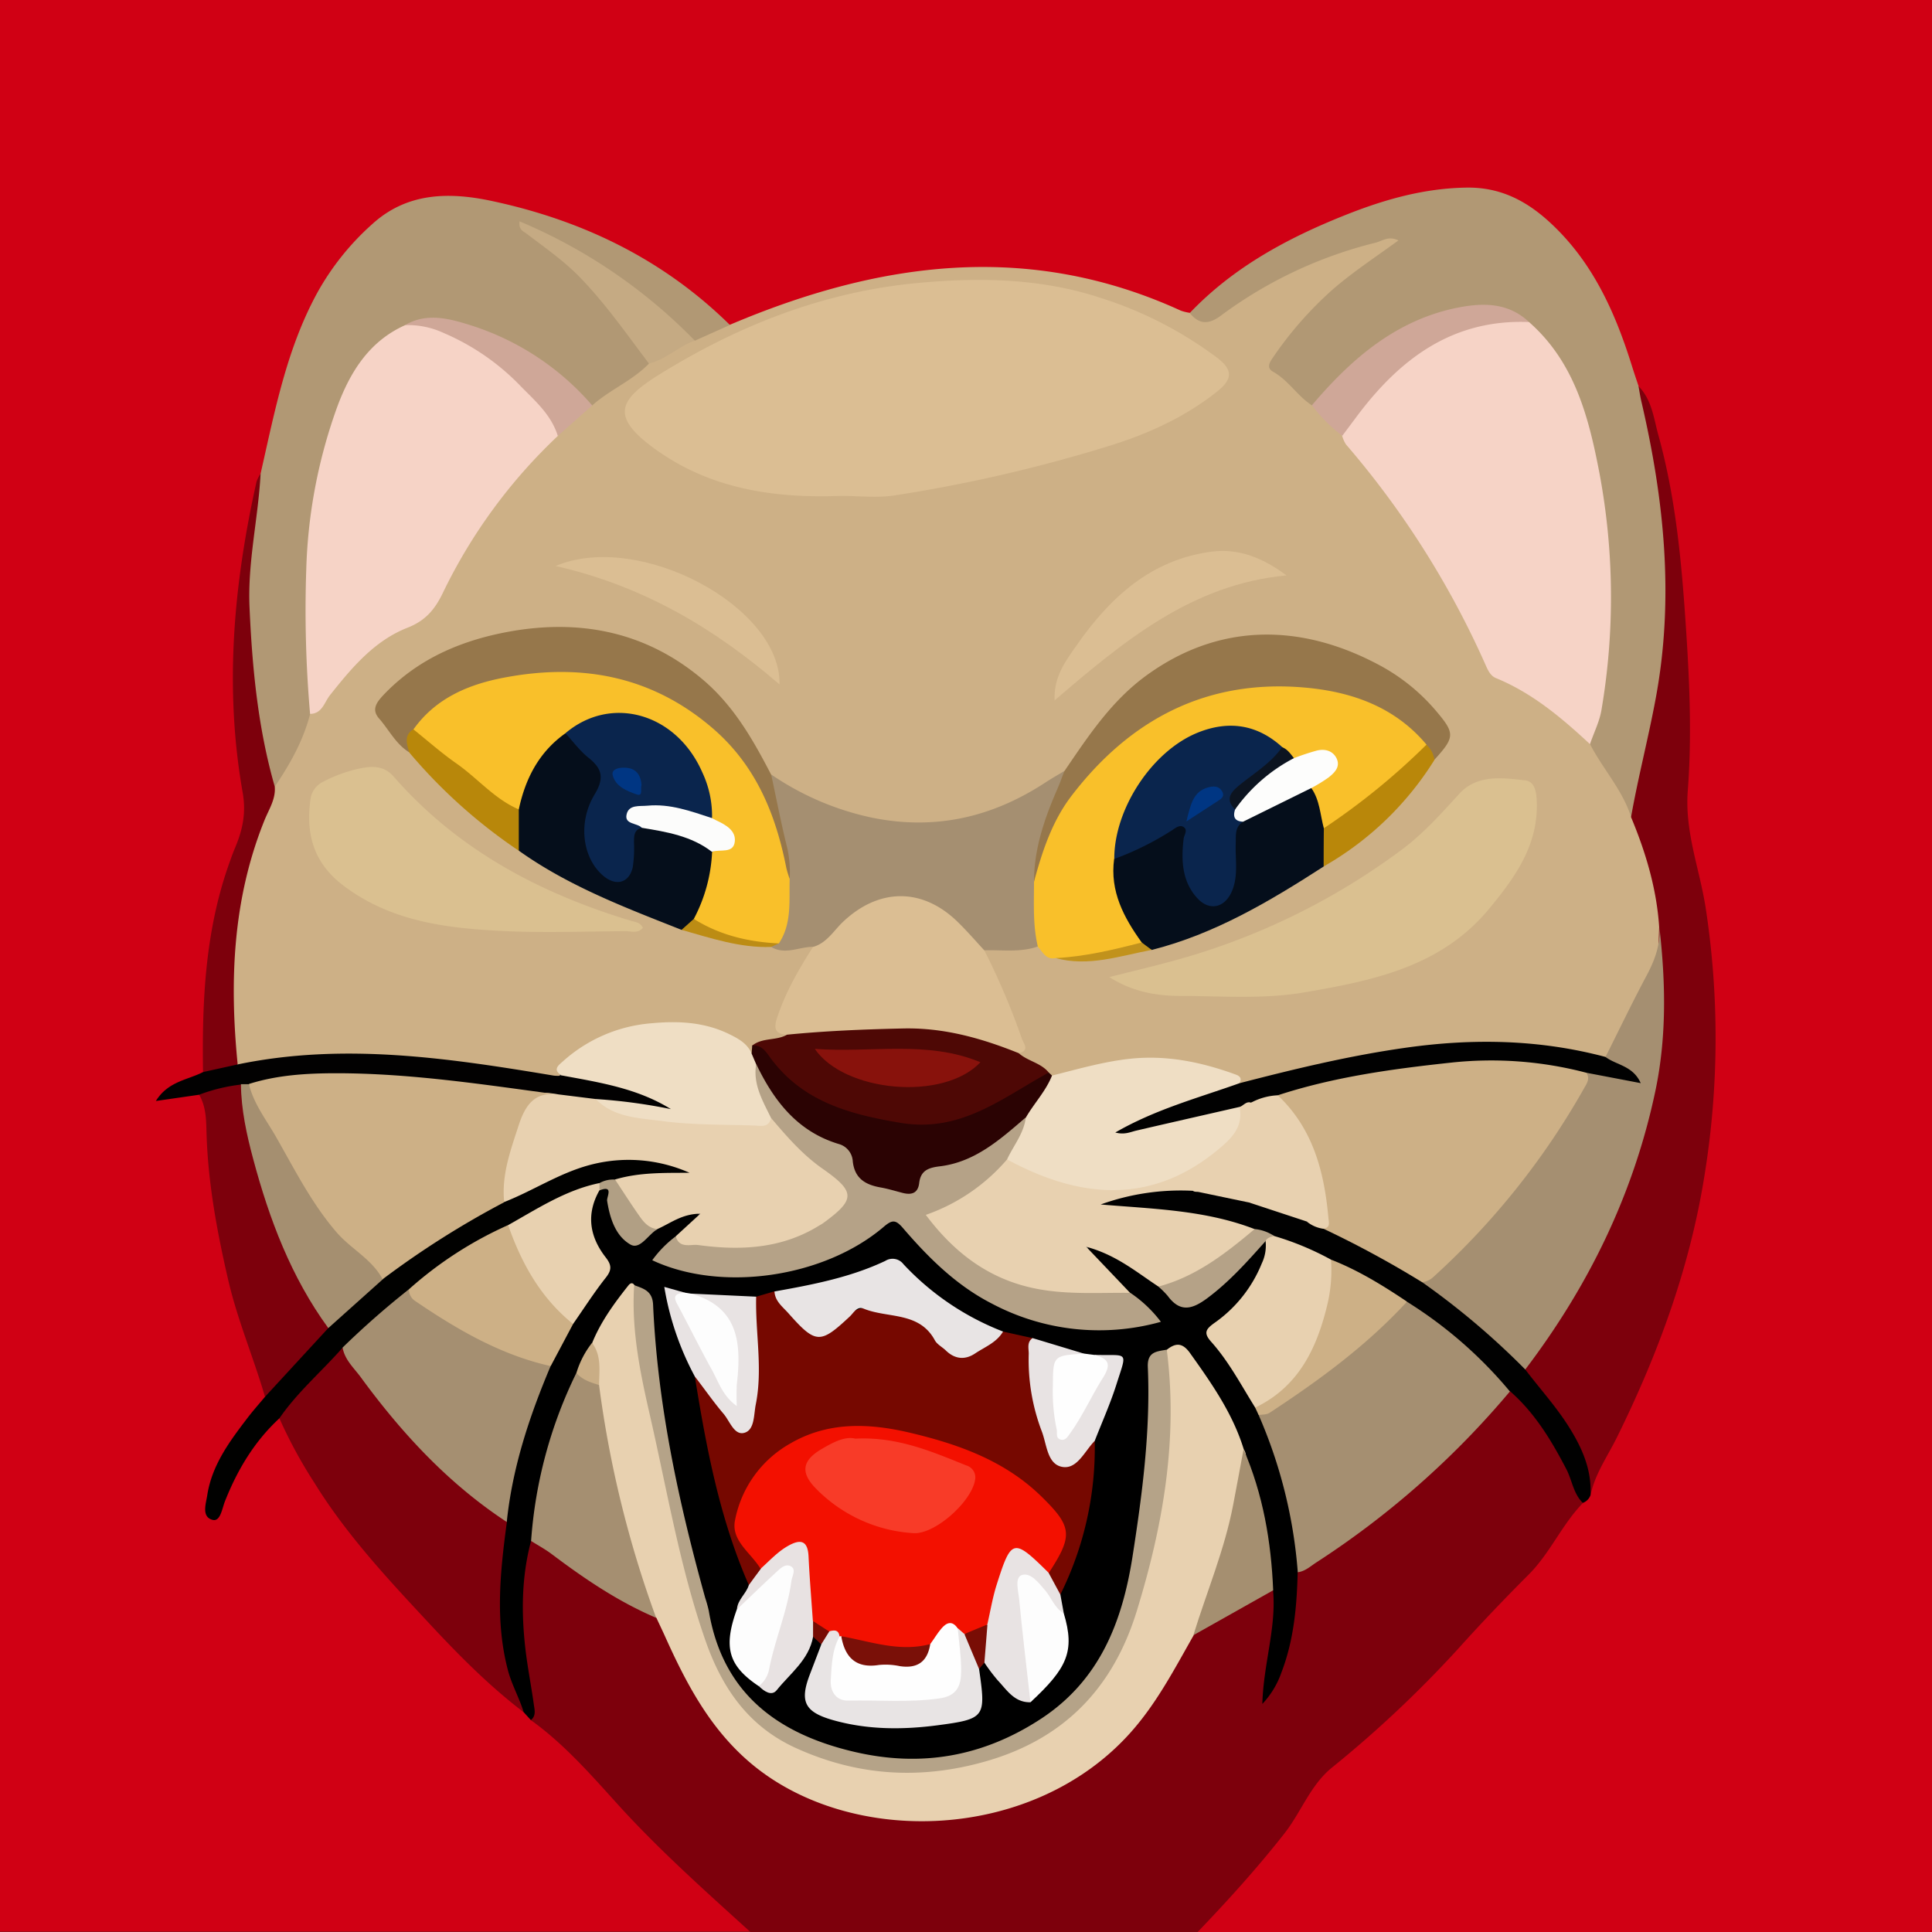 <svg xmlns="http://www.w3.org/2000/svg" viewBox="0 0 505.68 505.68" width="100" height="100"><rect x="0" y="0" width="505.68" height="505.68" fill="#333333" stroke="none"/><defs><style>.cls-1{fill:#d00014;}.cls-2{fill:#cdb086;}.cls-3{fill:#7d000c;}.cls-4{fill:#b19874;}.cls-5{fill:#010101;}.cls-6{fill:#010100;}.cls-7{fill:#020101;}.cls-8{fill:#dbbe93;}.cls-9{fill:#f6d3c6;}.cls-10{fill:#dac090;}.cls-11{fill:#a58f71;}.cls-12{fill:#f9c02a;}.cls-13{fill:#efdec4;}.cls-14{fill:#96774b;}.cls-15{fill:#050e1b;}.cls-16{fill:#4e0805;}.cls-17{fill:#2b0303;}.cls-18{fill:#cfa798;}.cls-19{fill:#c5aa83;}.cls-20{fill:#b8870a;}.cls-21{fill:#b9870a;}.cls-22{fill:#bc8c14;}.cls-23{fill:#c1921c;}.cls-24{fill:#e8d1b0;}.cls-25{fill:#a58f70;}.cls-26{fill:#760800;}.cls-27{fill:#b5a287;}.cls-28{fill:#b5a388;}.cls-29{fill:#e8e4e4;}.cls-30{fill:#e8e3e3;}.cls-31{fill:#e8e2e2;}.cls-32{fill:#fdfdfd;}.cls-33{fill:#fefefe;}.cls-34{fill:#b19f84;}.cls-35{fill:#c9ad85;}.cls-36{fill:#790d05;}.cls-37{fill:#770b04;}.cls-38{fill:#0a254d;}.cls-39{fill:#fdfdfc;}.cls-40{fill:#0c1420;}.cls-41{fill:#fcfcfb;}.cls-42{fill:#88120c;}.cls-43{fill:#f31000;}.cls-44{fill:#003683;}.cls-45{fill:#f83b28;}.cls-46{fill:#7a1008;}</style></defs><g id="Calque_2" data-name="Calque 2"><g id="Calque_8" data-name="Calque 8"><path class="cls-1" d="M505.68,0V505.68H311.78a11.2,11.2,0,0,1,.86-1.05c3.75-4.2,7.6-8.3,11.37-12.5A158.84,158.84,0,0,0,342.31,468a27.56,27.56,0,0,1,6.5-7.44c14.16-11.3,26.29-24.64,38.84-37.63,9.25-9.58,17.44-19.88,25.63-30.26l.17-.18a4,4,0,0,0,.48-.54,10.59,10.59,0,0,0,1.22-2.08h0c.06-.1.1-.21.15-.31.24-.89.51-1.75.81-2.61h0c2.73-8.14,7.6-15.29,11.14-23.06a224.14,224.14,0,0,0,20-103.14c-.49-12.27-2-24.49-5.64-36.32a43,43,0,0,1-1.48-13.72c.27-14.25.55-28.51-.4-42.79-.89-13.63-1.87-27.23-4.27-40.67a.09.09,0,0,0,0,0c-.25-1.41-.51-2.82-.8-4.23-1.2-6-2.42-12-5-17.57-.41-.9-.86-1.8-1.36-2.68-1.67-2.36-2.29-5.13-3.11-7.83C421.46,82.5,415.84,71.22,407,61.55c-9-9.84-20.06-12.57-32.61-10.12-22.29,4.34-42.22,13.72-59.29,28.87a19.4,19.4,0,0,1-2.33,1.93,4.68,4.68,0,0,1-.73.4A4.57,4.57,0,0,1,311,83c-2.1.24-3.87-.74-5.68-1.55-18.13-8.08-37.19-11-56.85-9.63A163.2,163.2,0,0,0,195.67,84.5a9.92,9.92,0,0,1-4.25,1.28,10.93,10.93,0,0,1-1.14-.39h0a10,10,0,0,1-1.46-.74h0c-2.32-1.39-4.13-3.46-6.21-5.15a120.62,120.62,0,0,0-62-26.43c-9.08-1.16-17,1.77-23.72,8.09-9,8.55-14.78,19.06-18.9,30.67-3.85,10.84-5.47,22.25-8.84,33.21q-.86,2.92-1.54,5.86v0A162,162,0,0,0,64,154.07h0c-.48,5.19-.78,10.4-1,15.62-.53,13.46-.09,26.91,2.67,40.17a13.59,13.59,0,0,1-.8,8.31c-7.75,17.87-10.2,36.68-9.93,56a17.75,17.75,0,0,1-.52,5.43,7.62,7.62,0,0,1-.39.81,4.13,4.13,0,0,1-.32.49c-2.09,2.94-6.17,2.95-8.85,5.19,2.58-.36,5.13-1.36,7.62-.19a2.39,2.39,0,0,1,.44.24h0a1.74,1.74,0,0,1,.26.15c2.4,3.09,2.46,6.83,2.6,10.42.82,21.42,5.7,42,13.21,61.94a14.7,14.7,0,0,1,1.37,5.75.58.58,0,0,1,0,.14h0a4,4,0,0,1-.15.69h0c-.84,3.36-3.49,5.63-5.46,8.31-4.51,6.15-9,12.31-8.48,20.66,2.54-6.59,6.32-12.43,10.39-18.08,1.61-2.25,3.06-4.83,6.31-5.12l0,0h0l.18.08c2.13.85,2.8,2.94,3.74,4.75,7.64,14.89,18,27.77,29.19,40.09a350.87,350.87,0,0,0,27.44,27.51h0c.87.77,1.74,1.53,2.63,2.27h0l1.42,1.21c.26.19.52.39.76.59a13.05,13.05,0,0,1,1.44,1.44c.14.14.26.3.39.45,12.67,8.59,21.22,21.37,32.13,31.76,7.82,7.44,15.66,14.83,23.71,22a11.45,11.45,0,0,1,2.36,2.46H0V0Z"/><path class="cls-2" d="M191.05,85c38.85-16.48,78-22,118-3.7a12.05,12.05,0,0,0,2.35.58c3.64,1.1,6.65,0,9.7-2.14A113.85,113.85,0,0,1,359.76,62c.48-.12.95-.3,1.43-.41,1.79-.41,4.06-1.17,5,.74s-1.24,3.21-2.71,4.16a105.14,105.14,0,0,0-25.78,23.14c-4.17,5.31-4.23,5.28.69,9.89,1.94,1.81,3.78,3.73,5.67,5.59,2.71,2.95,5.73,5.6,8.3,8.68,13.29,15.76,25,32.64,33.87,51.23,3.46,7.24,7.54,12.64,15,16,6.33,2.88,11.34,8,15.86,13.34a91,91,0,0,1,18.72,48.08c-1.25,13.52-8.41,24.32-16,34.92-4.75.84-9.09-1.34-13.64-2-17.16-2.48-34-.26-50.87,2.58-8.17,1.37-16.18,3.51-24.21,5.54-1.91.49-3.8,1.21-5.84.8-9-5.09-18.69-6.35-28.79-5.67-6.82.47-13.29,2.81-20,3.84a5.8,5.8,0,0,1-2.19-.74c-2.6-2.14-6.71-2.27-8.07-6.06-.32-8.14-5-14.76-7.78-22-.72-1.88-2.52-3.71-.27-5.74,4.16-1.53,8.54-.83,12.81-1.28,2.38.38,4,2.37,6.37,2.88,8,1.81,15.56-1,23.27-2.21,16.5-4,30.62-12.93,44.95-21.44a92,92,0,0,0,29.13-28c3.91-5.36,3.95-6.89-.91-11.94-22.81-23.7-61.87-26.77-85.49,4.61-3.09,4.1-5.63,8.62-9.25,12.34-8.77,6.53-18.23,11.79-29.17,13.19-17.6,2.25-34-1.06-48.22-12.33-2.1-1.76-3-4.28-4.31-6.6-8.19-14.93-20-25.83-36.76-29.64-18.92-4.3-37.13-1.38-52.95,10.22-10.33,7.58-8.86,7.53,0,18,9.08,9.53,18.5,18.68,29.42,26.15,12.93,8.61,27.19,14.43,41.67,19.77,7.48,2.6,15.07,4.58,23,4.84,3.47,1.75,7.18-.76,10.67.57,2.16,1.92.62,3.67-.48,5.17-2.67,3.65-4.17,7.84-6,11.87a6.49,6.49,0,0,0,.22,6.57c-1.26,3.79-5.62,2-7.72,4.31a3.66,3.66,0,0,1-2,.93c-13.74-9.68-27.79-8.49-42.05-1.27a20.16,20.16,0,0,0-8.46,7.82c-9.74.47-19.09-2.32-28.64-3.37-16.07-1.77-32.11-2.64-48.15.18-2.27.4-4.59,1-6.84-.18-2.9-4-2.49-8.83-2.77-13.4-1.23-20.66,2.89-40.33,11.14-59.21,3.36-6.51,6.57-13.11,9.81-19.7,4.72-4.87,8.36-10.67,13.39-15.32,4-3.65,8-7,13-8.93a13,13,0,0,0,7.5-7.43c6.64-14.69,16.44-27.21,27.17-39.07a19.67,19.67,0,0,1,3.34-3c3.51-2.28,5.88-5.87,9.34-8.21,4.94-3.83,10.27-7.09,15.4-10.65,3.93-2.19,7.73-4.6,11.82-6.5C184.55,86.58,187.17,83.56,191.05,85Z"/><path class="cls-3" d="M414.27,393.44c-5.46,5.62-8.51,13-14.07,18.6-6.31,6.32-12.49,12.77-18.45,19.41a301.64,301.64,0,0,1-33.24,31.29c-5.59,4.59-8,11.69-12.43,17.28-7.08,9-14.71,17.43-22.61,25.66H196.41c-11.94-10.84-24-21.56-34.84-33.54-7.07-7.82-14-15.72-22.61-21.91l-.57-2.68c-2-9.58-3.75-19.19-3.17-29.05.3-5.06.14-10.22,2.34-15a4.83,4.83,0,0,1,1.5-.71,3,3,0,0,1,.58-.09c2-.19,3.56,1.28,5,2.43a192.54,192.54,0,0,0,24.95,16h0l1.57.86,1.21.67c1.7,1.48,2.38,3.55,3.27,5.52,3.78,8.34,7.8,16.55,13.65,23.69,11.12,13.56,25.7,20.49,42.86,22.82,10.61,1.44,20.84-.43,31-2.82,15.51-3.64,26.77-13.49,36.34-25.59,4.65-5.86,7.5-12.91,12-18.93.43-.31.86-.62,1.3-.91.2-.15.41-.29.62-.42,5.18-3.41,10.93-5.84,16.15-9.18,1-.64,2.18-1.35,3.37-.92h0a1.09,1.09,0,0,1,.23.09,3,3,0,0,1,.9.68c2.09,8-.79,15.71-1.78,23.52a5.82,5.82,0,0,1-.27,1.08c4.56-8.65,5.29-19,6.35-29.31a5.43,5.43,0,0,1,1.16-1.57,7.17,7.17,0,0,1,1-.81c.88-.61,1.85-1.1,2.75-1.67a221.68,221.68,0,0,0,47.22-41c1.07-1.23,2.09-2.51,3.64-3a4.54,4.54,0,0,1,.66-.16,4,4,0,0,1,.5-.06,3.9,3.9,0,0,1,2.68,1.16c7.26,7.89,13.31,16.48,15.88,27C414.05,392.45,414.17,392.94,414.27,393.44Z"/><path d="M139,403.33c-2.47,9.23-2.57,18.61-1.51,28,.56,4.93,1.54,9.81,2.22,14.72.19,1.41.69,3-.76,4.17l-1.89-2.08c-5.22-5.27-6.6-12.09-7.35-19a94.06,94.06,0,0,1,1.52-30.53c1.09-14.37,5.36-27.86,11.38-40.86,2-4,4-8,6.34-11.8,1.85-2.93,3.33-6.14,5.63-8.73,2.93-3.28,3.23-6.29,1-10.24-2.9-5.14-3.57-10.64.53-15.76,2.52-1.8,3.57-.37,4.1,1.95a30.23,30.23,0,0,0,2,6.64c2.18,4.51,3.4,4.86,7.49,2.17.69-.45,1.29-1,2-1.49,2.48-1.6,5-3.18,7.94-3.69,1.16-.2,2.43-.24,3.12.83s0,2.19-.72,3.11a20.2,20.2,0,0,1-4.36,3.89,14.53,14.53,0,0,0-1.84,1.67c-2.31,2.22-1.83,3.69,1.19,4.4,7.8,1.81,15.65,3.17,23.67,1.76,10.75-1.89,21-5.22,29.56-12.27,3-2.42,5.06-1.94,7.61.72,7,7.32,13.78,14.91,23.17,19.36,10.88,5.17,22.24,7.64,34.29,6.15,1.57-.19,3.86.05,4.39-1.67.58-1.88-1.77-2.5-2.89-3.6-.59-.58-1.3-1-1.9-1.62-2.9-3.17-6.19-6-9-9.2-.85-1-2-2.18-1.28-3.49.92-1.64,2.65-1,4-.52,5.74,1.95,10.31,5.85,15.17,9.25,7.19,6.53,7.78,6.56,15.23-.2,3.05-2.77,5.92-5.72,8.68-8.78,1.05-1.16,1.93-2.84,4-2.05,1.7,2.45.47,4.78-.39,7.07-2.22,5.9-6.45,10.34-11,14.51-2,1.82-2.84,3.54-.8,5.92,4.12,4.8,6.94,10.46,10.14,15.87a14.31,14.31,0,0,1,1.22,2.81c5.59,11.06,8.05,23,9.88,35.11a7.7,7.7,0,0,1-1.13,5.68c-.21,8.94-1,17.79-4.25,26.24a22.93,22.93,0,0,1-5,8.24c.3-10.58,3.7-20,2.81-29.69-2.18-2.79-1.8-6.24-2.31-9.42-1.43-8.94-3.13-17.8-6.31-26.31-2.85-8.91-8-16.54-13.38-24.05-1.73-2.39-3.65-3.17-6.3-1.65-3.45,1.77-2.67,5.07-2.71,7.93a288.72,288.72,0,0,1-5.22,50c-2.07,10.88-5.73,21.19-13.57,29.45-18.24,19.23-43.89,24.71-69,15.32-15.66-5.85-25.62-16.29-29.85-32.63-6.43-24.88-12.54-49.79-15.1-75.44-.37-3.77,1.12-8.17-2.74-11.12-2.23-.79-2.9,1.1-3.81,2.34A107.28,107.28,0,0,0,155.83,352a82.25,82.25,0,0,0-4.05,8.41,139.26,139.26,0,0,0-10.74,38C140.82,400.19,140.58,402.07,139,403.33Z"/><path class="cls-4" d="M343.39,106.1c-3.78-2.42-6.12-6.51-10.09-8.75-1.84-1-1.12-2.33-.17-3.7a95.78,95.78,0,0,1,15.61-17.81c5.34-4.65,11.24-8.5,17.28-12.91-2.55-1.28-4.26.16-6,.6a113.34,113.34,0,0,0-40.56,19.15c-3.09,2.28-5.63,2.28-8.05-.76,11.43-12,25.67-19.66,40.86-25.69,10.21-4.06,20.62-7,31.79-7.13,8.57-.07,15.29,3.36,21.4,8.92,11.32,10.32,17.29,23.65,21.72,37.89.54,1.73,1.13,3.45,1.7,5.17,4.3,10.8,6.13,22.18,7.74,33.57,3.58,25.42-.94,50.11-7.12,74.62-.43,1.72-.71,3.63-2.57,4.6-2.25-7.12-7.41-12.6-10.76-19.1-.6-1.65-.19-3.24.15-4.89,5.87-28.51,5-56.69-4.26-84.45A49.2,49.2,0,0,0,399.45,86c-6.39-6.39-14.11-4.9-21.43-2.93-9.76,2.63-17.91,8.33-25.23,15.29C349.86,101.12,347.74,105,343.39,106.1Z"/><path class="cls-4" d="M169.86,95.16c-4.34,4.51-10.28,6.84-14.91,11-2.23-.47-3.67-2.1-5.29-3.51-9.45-8.24-19.72-14.89-32.34-17.36a16.09,16.09,0,0,0-11.43,1.61c-7.84,4.56-12.8,11.53-15.87,19.8a131.76,131.76,0,0,0-8.11,42.83c-.25,10.42-.75,20.9.73,31.3.31,2.15.17,4.34-1.48,6.08-1.8,7-5.27,13.12-9.25,19-2.84-.8-2.87-3.4-3.34-5.55-5.1-23.28-6.76-46.65-1.48-70.16.47-2.07.16-4.27,1.12-6.24,3.67-16.1,6.71-32.36,14.73-47.14A68.5,68.5,0,0,1,97.45,58.64c9.19-8.36,20.27-8.41,31.44-6,23.66,5.07,44.75,15.26,62.16,32.42l-9.19,4.12c-3.7-1.33-6.31-4.2-9.17-6.67a153.24,153.24,0,0,0-33.14-21.62c12.47,7.82,21.2,19.19,29.45,31A4.21,4.21,0,0,1,169.86,95.16Z"/><path class="cls-3" d="M426.91,213.87c1.84-10.42,4.53-20.67,6.46-31.09,4.89-26.29,2.21-52.09-3.78-77.79-.3-1.29-.49-2.6-.73-3.91,3.58,3.64,4,8.58,5.28,13.11,4.63,16.84,6.1,34.1,7.23,51.48.9,13.78,1.43,27.6.39,41.25-.83,10.87,3.09,20.47,4.67,30.64a224.4,224.4,0,0,1-.15,69.17c-3.79,24.57-12.16,47.39-23.06,69.47-2.47,5-5.78,9.61-6.93,15.21a2.27,2.27,0,0,1-1.14-1.54c-1.17-10.35-7.26-18.14-13.41-25.91-1.4-1.77-3.23-3.38-3.16-6,.45-2.39,2.07-4.13,3.39-6,15.6-22.36,26.62-46.63,30.93-73.73a17.19,17.19,0,0,0,.37-2.46c.08-11.06.67-22.11,1-33.16C433.6,232.59,430.76,223.1,426.91,213.87Z"/><path class="cls-3" d="M132.67,398.34c-1.74,12.92-3.12,25.82.25,38.74,1,3.86,3,7.3,4.15,11.07-9-6.85-16.92-14.86-24.59-23.09-10.82-11.62-21.7-23.23-30.12-36.84a124.41,124.41,0,0,1-9.24-17c-1.17-1.6-.15-2.88.82-3.92,4.24-4.55,8.69-8.91,12.7-13.69a3.48,3.48,0,0,1,3.49-1.38c8.14,11.5,16.93,22.43,27.25,32.1a112.81,112.81,0,0,0,11,9.29A14,14,0,0,1,132.67,398.34Z"/><path class="cls-3" d="M69.36,365.6c-3-10.28-7.22-20.15-9.64-30.63-2.94-12.72-5.3-25.47-5.67-38.56-.09-3.37-.12-6.89-2-10,2.84-3.93,6.81-4.06,11.05-3.28a3.68,3.68,0,0,1,1.37,2.54c2.86,22,10.78,42.12,22,61.09a1.4,1.4,0,0,1,.09.48C85.58,351.23,73.24,364.38,69.36,365.6Z"/><path class="cls-5" d="M399.22,358.45c3.8,5,8,9.61,11.36,14.92,3.49,5.54,6.08,11.31,5.71,18a3.38,3.38,0,0,1-2,2c-2.49-2.43-2.8-5.93-4.32-8.84-3.91-7.52-8.26-14.74-14.75-20.4-2.52-.34-4-2.25-5.52-3.9a124,124,0,0,0-22.27-18.61,155.06,155.06,0,0,0-19.77-10.89c-4.69-2.52-9.76-4.15-14.62-6.28-1.72-1.41-4-.88-5.9-1.67-11-3.78-22.45-4.31-33.83-5.5-2.06-.22-5.24.19-5.45-2.23s2.92-2.67,5-3.07c6.33-1.23,12.66-2.65,19.19-1.81,5,1.09,10.12,1.69,15.08,3.08s10.12,3.19,15.09,5.07q2.29,1.11,4.65,2.12c9.16,3.68,17.62,8.68,26,13.88,8.2,5.83,16.27,11.82,23.17,19.22C397.31,355.06,398.78,356.4,399.22,358.45Z"/><path class="cls-6" d="M69.36,365.6l16.57-18c1.77-4.57,5.8-7.11,9.25-10.16,1.48-1.32,3-2.62,4.57-3.86a170.33,170.33,0,0,1,32.73-20.48c7.2-3.78,14.28-7.8,22.22-9.95s15.8-1.38,23.56.92c1.57.46,3.66,1.11,3.5,3s-2.41,2-4,2.11c-5.3.38-10.64-.22-15.89.79-1.5.38-3.13-.39-4.58.47a150.94,150.94,0,0,0-23.46,11.35,120.79,120.79,0,0,0-25.95,16.63c-4.73,3.9-9.14,8.17-13.94,12-1.28,1-2.4,2.35-4.26,2.32-5.46,6.21-11.83,11.62-16.55,18.49-6.56,6.06-11,13.5-14.25,21.72-.75,1.86-1.18,5.37-3.2,4.87-3-.75-1.79-4.17-1.43-6.48,1.21-7.79,5.74-13.94,10.37-20C66.12,369.35,67.77,367.51,69.36,365.6Z"/><path class="cls-3" d="M68.21,123.94c-.61,11.71-3.43,23.24-2.9,35,.7,15.85,2.2,31.6,6.6,46.93.3,3.32-1.56,6-2.71,8.88-8.3,20.62-9.16,42-7,63.79-2.5,3-5.44,4.06-9.06,2-.28-18.44.55-36.74,6.78-54.36.5-1.41,1-2.83,1.57-4.19,2-4.73,3-9.17,2-14.72-4.79-27.27-2.35-54.36,3.66-81.21A10.56,10.56,0,0,1,68.21,123.94Z"/><path class="cls-7" d="M53.15,280.6l9.06-2c27.84-5.78,55.32-1.64,82.79,2.94a10.72,10.72,0,0,0,2,0c1.73-1.55,3.72-1,5.65-.68a93.57,93.57,0,0,1,18.59,5.09,11.29,11.29,0,0,1,2.67,1.27c1.07.76,2.41,1.6,1.91,3.12s-2.12,1.53-3.36,1.24c-4.35-1-8.81-1.17-13.16-2a12.46,12.46,0,0,0-3.44-.26c-3.42-.32-6.81-.89-10.22-1.31-13.51-1.22-26.94-3.16-40.44-4.52-13.31-1.34-26.45-.49-39.6,1.38a4.61,4.61,0,0,1-2.5-1,45.87,45.87,0,0,0-11,2.67L40.8,288.17C44,283,49.11,282.69,53.15,280.6Z"/><path class="cls-8" d="M220.06,129.79c-16.87.66-33.28-1.67-47.42-11.43-13-9-11.22-13.43,0-20.38,20.69-12.82,43-21.63,67.67-23.92,16.35-1.52,32.37-1.2,48.05,4a102.16,102.16,0,0,1,30.31,15.65c3.89,3,4.07,5.43,0,8.69-8.65,6.91-18.62,11.38-29.17,14.56A392.57,392.57,0,0,1,234,129.69C229.42,130.36,224.7,129.79,220.06,129.79Z"/><path class="cls-9" d="M400.2,84.29c12,10.54,15.66,25,18.48,39.77a176,176,0,0,1,.48,61.8c-.5,3-2,5.95-3,8.91-7.42-6.89-15.1-13.39-24.62-17.29-1.43-.59-2.1-2.07-2.71-3.45a233.38,233.38,0,0,0-36.53-57.7,8.29,8.29,0,0,1-1-2.23,3.54,3.54,0,0,1,.73-3.27c9.42-13.66,20.89-24.46,38-27.53C393.61,82.67,397,82.64,400.2,84.29Z"/><path class="cls-9" d="M81.16,186.86a312.15,312.15,0,0,1-1-37.82,136.08,136.08,0,0,1,8.19-42.78c3.37-9,8.36-17,17.71-21.16,5.34-1.74,10.09.05,14.68,2.53a71.07,71.07,0,0,1,23.9,20.64c1.26,1.72,2.8,3.44,1.37,5.83A140,140,0,0,0,116,155c-2.06,4.34-4.52,7.43-9.37,9.31C97.93,167.73,92,174.86,86.33,182,84.87,183.88,84.31,186.8,81.16,186.86Z"/><path class="cls-10" d="M290.36,255.74c4.92-1.24,9.87-2.43,14.78-3.73a178.24,178.24,0,0,0,61.91-29.73c5.53-4.14,10.21-9.36,14.89-14.5s11.26-4.2,17.24-3.53c2.78.31,3,3.56,3.07,6.13.2,11.09-5.78,19.34-12.4,27.38-12.61,15.31-30.45,18.9-48.55,22-10.88,1.84-21.86.91-32.78.91C302.3,260.62,296.14,259.44,290.36,255.74Z"/><path class="cls-11" d="M399.22,358.45a199.24,199.24,0,0,0-27-22.86c3.11-4.32,7.18-7.76,11-11.38,13.38-12.7,23.21-27.95,32.09-43.91,3.31-1.16,6.37.67,9.67.8-1.15-2-4.88-1.23-4.75-4.46,3.56-7.1,7-14.26,10.73-21.26,2.14-4,3.69-8.12,3.36-12.75,1.65,14.38,1.95,28.73-1.06,43C427.57,312.54,415.8,336.62,399.22,358.45Z"/><path class="cls-12" d="M276.31,250.77c-2.56.53-3.38-1.62-4.67-3-4.11-4.89-2.65-10.6-2.41-16.13C274,208,288.43,192,310,183.2c20.56-8.39,41.15-7.64,59.9,6.17,1.73,1.27,3.45,2.61,4.05,4.86.27,2.08-1,3.45-2.35,4.66-6.52,5.66-13.14,11.19-20.05,16.36-1.57,1.18-3.14,2.58-5.4,1.74-2.41-2.85-2.36-6.72-4.09-9.86,0-2.76,2.59-3.1,4.14-4.42,1.15-1,2.47-2,1.55-3.69-.75-1.37-2.2-1.22-3.55-1-1.92.4-3.67,1.57-5.74,1.3-1.72-.48-2.81-1.85-4.13-2.9-7.31-5.86-15-6.67-23-1.86C300,201.52,294,211.85,293,225.15a29.2,29.2,0,0,0,4.85,17.18c1,1.48,1.95,3.11.72,5A48.31,48.31,0,0,1,276.31,250.77Z"/><path class="cls-11" d="M270.64,230.78c0,5.67-.33,11.36,1,16.95-4.57,1.61-9.32.86-14,1-3.79-.33-5.17-3.79-7.47-5.95-5.58-5.24-11.73-8-19.43-5.85-4.81,1.35-8.23,4.77-11.73,8.09-1.67,1.59-3.1,4.2-6.21,2.8-3.67,0-7.34,2.22-11,0a12.74,12.74,0,0,1,1.21-2.69c2.39-5,2-10.39,2.25-15.71.07-7.12-1.94-13.87-3.59-20.69-.49-2-1.72-4.05.21-6a73.65,73.65,0,0,0,26.52,11.32c16.51,3.3,31.3-.16,45.13-9.18,1.65-1.08,3.37-2.06,5.07-3.08,1.66,2.4,0,4.47-.85,6.48C274.54,215.56,271.58,222.85,270.64,230.78Z"/><path class="cls-10" d="M168.26,242.84c-1.29,1.59-3.07.87-4.59.88-10.95.07-21.92.5-32.84-.08-14.4-.75-28.56-2.56-40.78-11.72C82.13,226,80,218.44,81.25,209.29a5.94,5.94,0,0,1,3.32-4.67A37.33,37.33,0,0,1,94.85,201c2.92-.53,5.82-.45,8.17,2.24,16.66,19.07,38,30.45,61.91,37.7C166.09,241.31,167.57,241.35,168.26,242.84Z"/><path class="cls-8" d="M212.8,247.85c3.58-1,5.39-4.23,7.85-6.57,9.37-8.87,20.69-9,29.9-.09,2.48,2.41,4.73,5,7.09,7.57a186.23,186.23,0,0,1,9.81,23.06c.39,1.2,2.23,3.16-.79,3.84-1.53,1.23-3.2.78-4.71.16-16.06-6.66-32.81-4.17-49.4-3.76-2.29.06-4.64.65-6.54-1.24-3.48-.15-3.44-2-2.53-4.69C205.68,259.56,209.11,253.65,212.8,247.85Z"/><path class="cls-13" d="M275.35,281.52c6.67-1.66,13.26-3.6,20.16-4.37,9.74-1.09,18.95.82,28,4.13,1.15.42,1.56,1.1.91,2.24-1,2.31-3.28,2.66-5.27,3.33-6.93,2.32-13.73,5-18.75,6.87,5.23-2.07,12.8-2.8,20-5a4.26,4.26,0,0,1,4.64.95c1.81,3.85.75,7-2.17,9.85-15,14.8-37.73,16.81-56.71,7.5a6.18,6.18,0,0,1-3-2.58c-.84-4.76,3.22-7.86,4.09-12.05C269.72,288.6,271,284,275.35,281.52Z"/><path class="cls-14" d="M270.64,230.78c0-8.62,2.75-16.56,6.14-24.34.66-1.5,1.2-3.06,1.8-4.59,6.26-9.18,12.34-18.45,21.58-25.13,19.07-13.81,40.3-13.5,60.44-2.86a51,51,0,0,1,15.09,12c5.17,6.07,5.21,7-.25,13-1.93-.67-1.59-2.55-2.1-4-8.23-9.8-19.42-13.76-31.54-14.87-25.87-2.38-46.1,8.27-61.53,28.56C275.32,215.13,272.77,222.92,270.64,230.78Z"/><path class="cls-14" d="M201.86,202.79c1.39,6.45,2.63,12.94,4.24,19.33a30.44,30.44,0,0,1,.59,7.88c-3.16-.95-2.68-3.92-3.15-6.16C200,207,191.37,193.63,176.28,185.25,157.42,174.78,138,174.59,118.56,184c-3.49,1.68-6.27,4.33-9,7-1.83,1.54-1.16,4.13-2.48,5.89-3.5-2.16-5.26-5.87-7.86-8.83-2-2.29-.75-4.09,1-6,9.42-10,21.44-14.84,34.55-17,18.33-2.95,35.14.75,49.56,13.14C192.26,185.05,197.2,193.81,201.86,202.79Z"/><path class="cls-15" d="M178.39,243.38c-14.71-5.82-29.54-11.42-42.57-20.71-1.89-3.14-1.75-6.55-1.4-10,.56-7.18,4.05-13,8.54-18.35,1.26-1.49,2.72-2.88,4.91-2.88,4.25,1.91,6.93,5.57,9.81,9,1.9,2.24,1,4.66-.2,7a21.37,21.37,0,0,0-2.61,12,12.55,12.55,0,0,0,2,6.1c1.14,1.66,2.46,3.48,4.72,3.07,2.5-.46,2.4-2.83,2.68-4.78.45-3.1-.82-7,3.71-8.26,7.13.4,14,1.44,19.29,7,.94,6.64-1.24,12.55-4.3,18.26A6.5,6.5,0,0,1,178.39,243.38Z"/><path class="cls-15" d="M343.22,206.26c2.23,3.16,2.32,7,3.28,10.54,2.71,3.34,1.83,6.67-.05,10-14.12,9.11-28.51,17.66-45,21.84-.86-.67-2.65-.09-2.61-1.95-4.7-6.53-8.37-13.4-7.23-21.86,4.32-4.63,10.38-6.34,15.75-9.17,2.95-1.55,4.29.61,4,3.49-.3,3.66-.4,7.29.91,10.79.95,2.54,2.19,5.25,5.42,4.9s3.66-3.43,4-6.07.12-5.62.21-8.43c.08-2.6.62-5,3-6.42,4.35-2.37,8.87-4.39,13.15-6.91C339.66,206.09,341.33,205.19,343.22,206.26Z"/><path class="cls-13" d="M155.92,287.66a144.19,144.19,0,0,1,19.68,2.64c-8.79-5.47-18.76-7-28.64-8.83-2.41-1.53-.77-2.65.43-3.72a39.25,39.25,0,0,1,23.23-9.93c6.93-.65,13.84-.31,20.32,2.89,2.41,1.19,4.63,2.41,5.79,5,1.57.41,2.1,1.63,2.42,3a18.91,18.91,0,0,0,2.32,9.75,7.26,7.26,0,0,1,1.09,5.11c-.88,2.26-2.91,2.73-4.9,2.68-11.91-.29-23.91,0-35.52-3.35C159.44,292.14,156,291.74,155.92,287.66Z"/><path class="cls-16" d="M206,270.82c10.08-1,20.19-1.4,30.33-1.63,10.69-.25,20.59,2.55,30.32,6.47,2.35,2.1,5.79,2.51,7.85,5.06a5.16,5.16,0,0,1-1.61,2.47c-10.72,6.43-20.81,14.64-34.65,12.34-2.94-.49-5.92-.71-8.88-1-14.3-1.63-24.27-9.83-32.48-20.85C199.56,271.49,203.19,272.46,206,270.82Z"/><path class="cls-17" d="M196.89,273.63c2.08-.12,3.19,1.05,4.34,2.68,8.42,11.9,20.82,15.31,34.52,17.59,15.79,2.63,26.63-6.57,38.76-13.18l.84.8c-1.61,4.08-4.68,7.24-6.85,11-4.57,7.9-12.07,11.6-20.38,14-2.82.8-5.41,1.47-6.53,4.6a4.08,4.08,0,0,1-2.48,2.32c-4.32,1.74-15.06-2.5-16.63-6.9a11.7,11.7,0,0,0-7.07-7.15c-9.28-4-15.41-10.71-17.48-20.81l-1.2-2.81C196.78,275,196.84,274.32,196.89,273.63Z"/><path class="cls-5" d="M324.46,289.72c-9,2.06-18,4.1-27,6.19-1.59.37-3.1,1.17-5.54.51,10.55-6.09,21.71-9.05,32.5-12.9,14.4-3.73,28.81-7.22,43.61-9.3,17.64-2.49,35-2.15,52.18,2.42,2.85,2.16,7.19,2.26,9.23,6.86l-14.23-2.72c-1.29,1.1-2.83.92-4.28.63-22.77-4.57-45-.45-67.11,4.46-2.75.61-5.48,1.36-8.25,1.88-2.5.56-5,1.07-7.47,1.86A4.41,4.41,0,0,1,324.46,289.72Z"/><path class="cls-8" d="M336.71,150.61c-24.67,2.3-42.5,17.12-60.69,32.72-.23-6.3,2.93-10.34,5.64-14.24,8.74-12.57,19.52-22.64,35.53-24.71C324.31,143.46,330.72,146.11,336.71,150.61Z"/><path class="cls-8" d="M145.41,148.14c22-9.25,59.08,10.73,58.62,31C187,164.48,168.49,153.39,145.41,148.14Z"/><path class="cls-18" d="M400.2,84.29c-20.16-.81-34,9.79-45.3,25l-3.56,4.77a39.65,39.65,0,0,1-7.95-8c10.05-11.85,21.5-21.87,37.11-25.32C387.24,79.29,394.41,78.8,400.2,84.29Z"/><path class="cls-19" d="M169.86,95.16c-5.77-7.62-11.23-15.49-17.9-22.4-4.26-4.42-9.28-7.91-14.14-11.6-.86-.65-2.12-1-1.84-3.23a139.22,139.22,0,0,1,45.88,31.23C177.6,90.64,174.33,94.09,169.86,95.16Z"/><path class="cls-18" d="M146,114.1c-1.68-5.46-5.85-9.1-9.64-12.94a61.32,61.32,0,0,0-20.22-14A22.2,22.2,0,0,0,106,85.1c5.36-3.14,10.88-1.91,16.23-.26A69.7,69.7,0,0,1,155,106.11Z"/><path class="cls-20" d="M135.79,211.81l0,10.86a138.9,138.9,0,0,1-28.69-25.74c-.57-2.19-1.48-4.44,1.09-6.06a3.26,3.26,0,0,1,3.25.74C119.49,198.44,128.48,204.11,135.79,211.81Z"/><path class="cls-21" d="M346.45,226.79q0-5,.05-10a179.89,179.89,0,0,0,26.84-21.86,6.4,6.4,0,0,1,2.09,4A82,82,0,0,1,346.45,226.79Z"/><path class="cls-22" d="M178.39,243.38l3.21-2.87c7.54,1.71,15.1,3.36,22.26,6.42l-2.08.93C193.65,248.11,186.06,245.55,178.39,243.38Z"/><path class="cls-23" d="M298.83,246.68l2.61,1.95c-8.3,1.55-16.49,4.49-25.12,2.14C284,250.38,291.42,248.59,298.83,246.68Z"/><path class="cls-24" d="M155,351.48c2.27-5.58,5.78-10.38,9.49-15.05.38-.48,1-.9,1.54-.09a7.21,7.21,0,0,1,1.49,4.15c1.06,19.63,6.24,38.53,10.3,57.62a266.53,266.53,0,0,0,9.2,33.47c5.05,14.28,15.42,22.88,29.4,27.45,17.72,5.78,35.19,4.22,51.84-3.68a49.58,49.58,0,0,0,24.56-25.76c6.5-15.08,9.46-31,11.11-47.32.83-8.26,1.57-16.52.37-24.81a5.36,5.36,0,0,1,1.13-4.2c2.28-1.81,4.06-1.86,6,.83,5.65,7.92,11.23,15.84,14.12,25.28.83,1.21.57,2.61.43,3.87-1.79,15.75-5.51,30.93-13.57,44.8-5,8.78-9.62,17.71-16.45,25.38-25.58,28.73-73.29,30.18-99.47,8.07-10.78-9.1-17-21.1-22.59-33.55-.69-1.5-1.4-3-2.1-4.49a13,13,0,0,1-3.85-5.69c-5.78-18-10.68-36.17-12.46-55.05C155.5,359,154.54,355.25,155,351.48Z"/><path class="cls-11" d="M368.27,340.72A112.51,112.51,0,0,1,395.2,364.2,228,228,0,0,1,344.46,409c-1.52,1-2.87,2.27-4.78,2.52a126.6,126.6,0,0,0-10.21-41.07c10.11-7.14,20.14-14.4,29.6-22.42C362,345.48,364.1,341.74,368.27,340.72Z"/><path class="cls-11" d="M156.8,362.52a283.47,283.47,0,0,0,14.94,60.93c-9.92-4.23-18.76-10.22-27.32-16.67-1.71-1.29-3.61-2.31-5.41-3.45a118.63,118.63,0,0,1,11.86-44C153.5,359.19,155.32,360.54,156.8,362.52Z"/><path class="cls-25" d="M312.35,428c3.5-11.35,8.16-22.35,10.41-34.08.93-4.86,1.82-9.72,2.73-14.59,5.1,11.78,7.23,24.17,7.75,36.91Z"/><path class="cls-26" d="M286.53,377.14a86.11,86.11,0,0,1-9,40.22c-3.42-.61-3.66-3.23-3.77-5.94a4.63,4.63,0,0,1,.23-1c4.44-10.94,4.5-11.55-4.52-19.41-9.91-8.63-22-12.56-34.65-15.14-6.72-1.36-13.42-1.63-20.13.36-10.23,3-16.52,10-20.25,19.63a7.42,7.42,0,0,0,.93,7.06c1.48,2.37,3.6,4.37,4.32,7.21-.19,2.4-.38,4.79-3.71,4.7-7.64-17.44-11.12-35.95-14.12-54.59,4.09.84,5,5,7.54,7.39,1.52,1.45,2.53,4.47,4.66,4,2.56-.6,1.92-3.85,2.37-6a48.59,48.59,0,0,0,.2-15.83c-.41-3.49-1.58-7.24,1.28-10.4L202.7,338c3.15,2.2,5.37,5.35,8.13,8s4.95,2.51,7.74.09c7.09-6.15,18.33-5.36,24.93,1.56,1.14,1.19,2.34,2.33,3.55,3.45,3,2.77,6,3,9.42.7,1.9-1.29,3.74-2.75,6.07-3.27l7.73,1.71c1.27,2.5.9,5.2.86,7.83-.11,6.78,1.68,13.15,4.18,19.32,2.08,5.12,3.58,5.33,7.88,1.61C284.17,378.13,285,377,286.53,377.14Z"/><path class="cls-24" d="M324.46,289.72c1-.3,1.69-1.56,3-1.11,9.53-.64,12.69,5.89,15,13.36a64,64,0,0,1,2.95,13.57c.2,2.25.51,5.1-3.43,4.16l-14.65-4.83c-3.49-3.37-7.82-3.63-12.27-3.19-1,.09-1.9.55-2.86,0a61.89,61.89,0,0,0-24.11,3.58c13.62,1.17,27.33,1.43,40.28,6.44a2.3,2.3,0,0,1-.87,2.63c-6,5-12.12,9.64-19.5,12.39a7,7,0,0,1-4.83,0c-5.72-3.76-11-8.27-18.87-10.39l11.53,12.1a4.12,4.12,0,0,1-3.5,1.53c-18.38,1.09-35.33-1.76-48-17-3.9-4.67-3.93-5.58,1.54-8.11,5-2.32,9.3-5.66,13.55-9.09,1.25-1,2.19-2.59,4.16-2.3,19.52,10.59,38.32,11.82,55.76-3C323,297.38,325.34,294.55,324.46,289.72Z"/><path class="cls-24" d="M155.92,287.66c4.78,4.9,11.38,4.95,17.37,5.76,8,1.07,16.08.9,24.14,1.17,1.68.06,3.82.66,4.38-2a2.61,2.61,0,0,1,2.66.95,155.57,155.57,0,0,0,16.26,14.62c3.4,2.6,3.24,5.14.41,8.59-6.12,7.47-14.55,10.16-23.71,11.09a50.23,50.23,0,0,1-17.33-.74c-1.7-.42-4.36-.36-3.22-3.53l6.42-5.89c-4.77,0-7.82,2.51-11.21,4a2.69,2.69,0,0,1-3.22-.15c-3.7-3.59-7.64-7.08-7.9-12.81,6.39-1.9,12.94-1.72,19.52-1.75a39.32,39.32,0,0,0-26.3-2c-7.89,2.14-14.68,6.69-22.19,9.64-1.62-1.32-1.74-3.19-1.62-5a49.84,49.84,0,0,1,6.12-20.35c2.14-4,6-3.42,9.7-2.81Z"/><path class="cls-27" d="M176.88,323.59c.91,3.34,4,2,5.89,2.29,11,1.49,21.83,1,31.67-5.12.28-.17.59-.32.86-.51,8.71-6.31,8.67-8.3-.08-14.41-5.2-3.65-9.33-8.42-13.41-13.23-2.17-4.46-4.79-8.8-3.88-14.11,4.66,9.73,10.9,17.8,21.84,21a5,5,0,0,1,3.44,4.53c.52,4.47,3.34,6.07,7.25,6.77,2,.35,3.87.94,5.79,1.43,2.29.59,4,.13,4.33-2.53.38-3.3,2.35-4.06,5.42-4.43,9.21-1.11,15.83-7.07,22.5-12.81-.5,4.19-3.24,7.38-4.91,11a49.41,49.41,0,0,1-21.27,14.52c7.64,10.18,17,17.23,29.78,19.49,7.9,1.4,15.82.84,23.75.92a33.28,33.28,0,0,1,8,7.58,59.94,59.94,0,0,1-44.19-4.74c-9.33-4.76-16.62-12-23.37-19.86-1.85-2.14-2.77-2.15-4.94-.3-15.7,13.41-42.65,17.23-60.63,8.78A29,29,0,0,1,176.88,323.59Z"/><path class="cls-11" d="M89.67,352.71A224.06,224.06,0,0,1,107,337.48a122.31,122.31,0,0,0,34.39,18.1,4.18,4.18,0,0,1,2.72,2c-5.55,13.11-10,26.53-11.47,40.78-15.23-10-27.41-23.15-38.1-37.73C92.75,358.13,90.24,356,89.67,352.71Z"/><path class="cls-28" d="M305.39,353.26c3,23.48-1,46.18-7.88,68.5-6.16,19.95-18.89,33.33-39.35,39.21-17.15,4.93-33.65,3.92-49.86-3.45-12.35-5.61-19.27-15.61-23.61-28-6.75-19.3-10.07-39.43-14.62-59.25-2.54-11.08-4.85-22.34-4.08-33.89,2.48.9,4.79,1.51,4.95,5.13,1.17,26.17,6.66,51.6,13.65,76.75a33.51,33.51,0,0,1,.93,3.36c3.62,21.65,18.06,32.21,38.06,36.9,17.53,4.11,33.79,1.28,49-8.72,15.35-10.12,21.19-25.43,23.85-42.42,2.56-16.4,4.72-32.89,4-49.56C300.25,353.73,302.81,353.74,305.39,353.26Z"/><path class="cls-24" d="M333.5,323.51a75.28,75.28,0,0,1,14.87,6.18,6.9,6.9,0,0,1,1.55,5.1c-1,12.36-5.3,23.19-14.9,31.41-1.71,1.47-3.55,3.82-6.49,2.22-3.67-5.87-6.89-12.06-11.53-17.24-2.06-2.31-1.37-3.29.77-4.85a35,35,0,0,0,12.49-15.65,10.84,10.84,0,0,0,1-5.8C331.16,323,332.06,322.83,333.5,323.51Z"/><path class="cls-2" d="M144.14,357.56c-13.18-2.94-24.56-9.62-35.56-17.1a3.58,3.58,0,0,1-1.55-3,100,100,0,0,1,26-16.82,6.46,6.46,0,0,1,2.72,3.43,65.66,65.66,0,0,0,12.71,19.41,5.05,5.05,0,0,1,1.57,3Z"/><path class="cls-29" d="M262.54,348.52c-1.69,2.88-4.72,4-7.33,5.74s-5.27,1.52-7.63-.77c-.94-.92-2.3-1.59-2.89-2.68-4.1-7.6-12.37-5.7-18.65-8.29-1.73-.72-2.58,1.09-3.62,2.06-7.75,7.26-8.89,7.24-16.06-.85-1.49-1.68-3.5-3.12-3.65-5.7,9.92-1.77,19.83-3.66,29-8a3.57,3.57,0,0,1,4.77.87A70.39,70.39,0,0,0,262.54,348.52Z"/><path class="cls-24" d="M150,346.53c-8.46-6.79-13.49-15.83-17-25.87,7.67-4.3,15.07-9.19,23.89-11a1.23,1.23,0,0,1,0,1.91c-3.52,6.21-2.58,12.1,1.62,17.5,1.6,2.05,1.68,3.32,0,5.41C155.48,338.32,152.82,342.49,150,346.53Z"/><path class="cls-2" d="M328.53,368.42c11.15-5.33,16-15.19,18.76-26.43a38.54,38.54,0,0,0,1.08-12.3c7.13,2.78,13.59,6.77,19.9,11-10.55,11.48-23,20.59-36,29.12-.75.49-1.88.4-2.84.58C329.16,369.75,328.84,369.09,328.53,368.42Z"/><path class="cls-29" d="M256.26,436.83c1.82,12.66,1.68,13.09-11,14.76-9.07,1.18-18.23,1.17-27.16-1.35-7.52-2.12-8.85-4.88-6.12-12l3-7.85a3.79,3.79,0,0,1,1.73-3.92c2.38-1,3.42.08,3.73,2.35-.16,3.14-.92,6.23-1.06,9.37s1.06,5.18,4.47,5.27c6.46.15,12.94.53,19.37-.23,5.63-.66,7-2.57,6.65-8.29-.16-2.77-1.34-5.56.21-8.28,1.47-1.38,2.25,0,3.16.8C254.83,430.37,256.74,433.21,256.26,436.83Z"/><path class="cls-30" d="M197.92,339.39c-.25,9.41,1.78,18.83-.11,28.23-.54,2.7-.27,6.6-2.94,7.39s-3.83-3-5.46-4.93c-2.67-3.13-5-6.52-7.54-9.79a75.32,75.32,0,0,1-8-23.46l5.35,1.5c.14,1-2.07.18-1.3,1.48,4.63,7.84,8,16.35,13.4,24.32,0-4.54-.12-8.68,0-12.81.14-3.81-1.48-6.19-4.85-7.88-2.2-1.11-5.28-1.49-5.63-4.85Z"/><path class="cls-30" d="M274.54,411.81l3,5.55.9,4.93c-2.49.44-3.43-1.56-4.72-3s-2.24-3.73-5.35-4.16c.89,7.89.53,15.62,2,23.25.48,2.43,1.09,4.93-.69,7.17-4.2.08-6.16-3.24-8.57-5.78a48.24,48.24,0,0,1-3.48-4.63c-2.92-3.11-.85-6.48-.51-9.75A50.74,50.74,0,0,1,260.56,411c1.06-2.9,1.82-6.26,5.79-6.53C269.47,404.28,273.28,407.81,274.54,411.81Z"/><path class="cls-30" d="M286.53,377.14c-2.61,2.63-4.56,7.42-8.39,6.82-4.05-.62-4.14-5.88-5.46-9.31a52.57,52.57,0,0,1-3.42-20.34c0-1.4-.53-3,1-4.08l13.56,4.1c-8.23,2.38-7.14,8.83-6.47,15,.15,1.39,0,3,1.53,4.24,3.88-4.21,6.05-9.37,8.59-14.32,1-1.88-1.1-3-.92-4.62,8.86.25,8.54-1.31,5.66,7.73C290.62,367.39,288.44,372.23,286.53,377.14Z"/><path class="cls-31" d="M196,414.87c1-1.4,2.07-2.81,3.11-4.22.71-4.85,4.5-6.71,8.41-7.95,3.53-1.13,5.29,1.45,5.58,4.5.52,5.7,1.89,11.35,1.21,17.14-.14,1.48-.13,3-1.49,4.05-1.09,6.07-6,9.6-9.53,14-1.33,1.65-3.3.29-4.65-1.05,1.32-7.47,4.25-14.51,5.81-21.91.46-2.19,1.47-4.35.76-7.21-2.89,1.76-4.73,4.31-7,6.28-1.54,1.33-2.7,3.5-5.33,2.8C193,418.73,195.3,417.19,196,414.87Z"/><path class="cls-32" d="M192.84,421.29c3.47-3.3,6.91-6.64,10.43-9.88,1.06-1,2.46-2.31,3.88-1.35,1.22.82.21,2.39,0,3.68-1.05,7.89-4.26,15.23-5.81,23a7.26,7.26,0,0,1-2.75,4.59C190.66,436,189.27,431.23,192.84,421.29Z"/><path class="cls-32" d="M269.71,445.55c-1-9-2.09-17.91-2.95-26.89-.21-2.19-1.23-5.72.65-6.39,2.3-.82,4.44,2,6.11,3.94s2.5,4.68,4.92,6.08C281.42,432.24,279.32,436.64,269.71,445.55Z"/><path class="cls-32" d="M180.85,338.59c12.67,3.57,13.21,13.23,12,23.82a54.06,54.06,0,0,0,0,5.61c-3.74-2.68-4.81-6.4-6.57-9.57-3.14-5.66-6-11.49-9.05-17.18-1.39-2.55.25-2.69,2-2.94Z"/><path class="cls-33" d="M286.56,354.65c3.6,1,4.38,2.4,2.11,6-3,4.74-5.26,9.9-8.55,14.46-.64.89-1.31,2.17-2.71,1.61-1.12-.44-.63-1.71-.84-2.62a47.52,47.52,0,0,1-1-11.29c.08-8,0-8,8.27-8.51Z"/><path class="cls-27" d="M333.5,323.51c-.89.24-1.83.4-2.28,1.37-4.75,5.32-9.45,10.62-15.26,14.93-3.94,2.92-7.09,3.76-10.32-.62a22.58,22.58,0,0,0-2.45-2.44c9.84-2.6,17.62-8.68,25.2-15.06A11.12,11.12,0,0,1,333.5,323.51Z"/><path class="cls-34" d="M156.91,311.57c0-.63,0-1.27,0-1.91a7.35,7.35,0,0,1,4.08-.92c2.15,3.24,4.24,6.53,6.48,9.7,1.12,1.59,2.45,3.09,4.64,3.26-2.45,1.37-4.55,5.5-7.09,4.05-3.9-2.23-5.39-6.86-6.11-11.45C158.74,313.33,160.75,310.07,156.91,311.57Z"/><path class="cls-35" d="M156.8,362.52c-2.18-.67-4.36-1.35-5.93-3.16a23.8,23.8,0,0,1,4.09-7.88C157.49,354.84,156.84,358.73,156.8,362.52Z"/><path class="cls-36" d="M258.45,425.3q-.39,4.92-.79,9.84l-1.4,1.69q-1.9-4.53-3.8-9.05C253.73,425.21,255.55,424,258.45,425.3Z"/><path class="cls-37" d="M212.81,428.39c0-1.37,0-2.73,0-4.1,2.44-.69,3.83.26,4.24,2.73l-2.09,3.36Z"/><path class="cls-25" d="M63.06,283.77l2.12,0C70,288.86,72.55,295.4,76,301.4c6,10.54,12.14,20.85,21.9,28.48,1.44,1.12,3.29,2.5,2.3,4.95L85.93,347.61c-9.73-13.33-15.44-28.48-19.66-44.25C64.56,297,63.13,290.46,63.06,283.77Z"/><path class="cls-2" d="M334.44,286.68c14.72-4.81,30-6.9,45.27-8.54a97.88,97.88,0,0,1,35.5,2.64c1.05,1.56.1,2.84-.62,4.11a197.8,197.8,0,0,1-39.33,49.26,5.07,5.07,0,0,1-3.06,1.44,265.88,265.88,0,0,0-25.83-14,81.15,81.15,0,0,0-3.22-18.36,34.71,34.71,0,0,0-7-12.83C335.15,289.33,333.72,288.49,334.44,286.68Z"/><path class="cls-24" d="M334.44,286.68c9.2,8.68,12.15,19.92,13.25,32,.13,1.44.58,2.6-1.32,2.94A8.73,8.73,0,0,1,342,319.7c1.51-.22,2.62-1,2.26-2.61-1.65-7.51-2.22-15.32-6.56-22.06-1.84-2.85-3.37-5.71-7.63-4.52-1.16.33-2.08-.79-2.62-1.9A16.26,16.26,0,0,1,334.44,286.68Z"/><path class="cls-24" d="M312.22,311.67c3.36-2.27,7-1.57,10.63-1,2.26.38,4.52,1.13,4.5,4.16Z"/><path class="cls-2" d="M100.15,334.83c-2.79-5.28-8.29-7.91-12.09-12.33-6.59-7.66-11-16.53-15.91-25.1-2.54-4.42-5.78-8.55-7-13.68,7.46-2.36,15.2-2.81,22.9-2.81,19.54,0,38.81,3,58.12,5.59-6.23-.92-8.71,2.81-10.4,8-2.14,6.58-4.55,13.06-3.8,20.17A233.94,233.94,0,0,0,100.15,334.83Z"/><path class="cls-38" d="M325.37,215.07c-2.23,1.38-1.85,3.59-1.93,5.72-.15,4.09.7,8.26-.91,12.26-1.83,4.58-6,5.59-9.25,1.93-3.93-4.39-4.12-9.85-3.49-15.37.13-1.09,1.21-2.35,0-3.15-1.08-.7-2.19.34-3.14.93a77.18,77.18,0,0,1-15,7.43c-.05-13.08,9.89-28.25,21.87-33.07,8.08-3.25,15.55-2.16,22.11,3.82.77,2.71-1.29,3.89-2.94,5.1-2.53,1.85-4.64,4.16-7.13,6a3.63,3.63,0,0,0-1.42,4.71C324.28,212.7,325.13,213.78,325.37,215.07Z"/><path class="cls-39" d="M325.37,215.07c-2.18-.09-2.74-1.25-2.1-3.19,1.58-6,9.25-12.74,15.4-13.44a63.18,63.18,0,0,1,6.05-2c2-.47,4.07,0,5.09,2,1.11,2.25-.49,3.78-2,5a39.3,39.3,0,0,1-4.58,2.82Z"/><path class="cls-40" d="M338.67,198.44a43.39,43.39,0,0,0-15.4,13.43c-2.77-2.77-1-4.62,1.25-6.46,3.84-3.1,8.14-5.69,11.06-9.84C337,196.1,337.79,197.33,338.67,198.44Z"/><path class="cls-12" d="M203.86,246.93c-7.93-.38-15.46-2.14-22.26-6.42A41.18,41.18,0,0,0,186.38,223c4.42-3.43,4.43-3.44.22-7.09a4.64,4.64,0,0,1-1.46-1.93c-1.29-9-4.28-16.93-12.34-22.18-6.55-4.26-13.26-4.5-20.23-1.34-1.49.68-2.85,1.71-4.62,1.5-6.89,4.9-10.45,11.84-12.16,19.9-6.36-2.72-10.75-8.13-16.28-12-3.93-2.74-7.54-5.95-11.29-8.95,6-8.45,15-12,24.49-13.69,19.87-3.62,38.12-.15,53.89,13.45,11.29,9.74,16.46,22.48,19.23,36.59a27.84,27.84,0,0,0,.86,2.78C206.51,235.77,207.32,241.71,203.86,246.93Z"/><path class="cls-38" d="M148,191.91c11.92-10.11,29-5.29,35.8,10.2a26.79,26.79,0,0,1,2.57,12c-1.94,1.43-3.82.26-5.67-.22a45.84,45.84,0,0,0-9.77-1.53c-3.61-.13-4.24,1.32-2.87,4.31-2.21.48-2.09,2.2-2.12,3.9a32.76,32.76,0,0,1-.33,6.44c-.93,4.05-4.27,5-7.54,2.36-5.51-4.47-7-13.89-2.44-21.43,2.53-4.19,2.06-6.66-1.5-9.53C151.78,196.56,150,194.1,148,191.91Z"/><path class="cls-41" d="M168,216.67c-1.24-1.33-4.59-.83-4-3.49s3.41-2.1,5.46-2.3c5.91-.56,11.35,1.44,16.83,3.23.42.22.83.45,1.26.65,2.44,1.13,5.08,2.65,4.78,5.48-.36,3.32-3.88,1.93-6,2.71C181,218.82,174.49,217.73,168,216.67Z"/><path class="cls-42" d="M213.26,274.53c14.8,1.12,29.38-2.32,43.36,3.5C246.92,288.31,221,285.86,213.26,274.53Z"/><path class="cls-43" d="M217,427l-4.24-2.73c-.39-5.61-.86-11.22-1.13-16.85-.19-4.2-2.06-4.67-5.35-2.81-2.78,1.57-4.88,3.92-7.21,6-2.47-4.14-7.77-7.34-6.69-12.68a29.41,29.41,0,0,1,14.36-20.05c9.81-5.76,20.35-5.42,30.91-3,12.86,3,25.21,7.3,34.94,16.82,8.11,7.94,8.28,10.22,1.92,20-9.33-9.21-9.78-9.13-13.75,3.42-1,3.28-1.57,6.71-2.34,10.07l-6,2.49-1.77-1.55c-3.37.58-4.88,3.91-7.74,5.27-7.66,2.79-14.83.39-22-2.07a3,3,0,0,1-1.19-1.11C219.49,426.57,218.35,426.6,217,427Z"/><path class="cls-33" d="M243.48,430.32c1-1.34,1.8-2.75,2.86-4,1.34-1.61,2.86-2.31,4.35-.09.32,3.78.93,7.55.88,11.32-.06,3.58-1,6.37-5.77,7-8,1.12-15.86.39-23.77.56-3.35.08-4.77-2.58-4.59-5.37.25-3.87.32-7.89,2.33-11.44l.44-.07c2.93,3,5.24,6.23,10.42,6.3S240.14,434.67,243.48,430.32Z"/><path class="cls-44" d="M310.53,215c1.12-4.56,1.82-7.84,5.65-8.9,1.32-.36,2.73-.44,3.58.84,1.08,1.63-.35,2.29-1.45,3Z"/><path class="cls-44" d="M167.91,205.47c-.36.92.51,3.07-1.27,2.46-2.55-.88-5.5-2.05-6.27-5-.4-1.55,1.43-2,2.81-2C166.22,200.88,167.7,202.52,167.91,205.47Z"/><path class="cls-45" d="M223.89,376.55c11-.55,20,3.38,29,7a3.26,3.26,0,0,1,2.31,3.86c-.94,5.7-10.61,14.34-16.21,13.87a39,39,0,0,1-25.51-11.75c-4.06-4.17-3.47-7.32,1.62-10.29C218.09,377.49,221.16,375.87,223.89,376.55Z"/><path class="cls-46" d="M243.48,430.32c-.72,4.61-3.36,6.49-8,5.77a17.93,17.93,0,0,0-5.45-.3c-6,.95-8.89-2-9.84-7.53C227.91,429.65,235.47,432.47,243.48,430.32Z"/></g></g></svg>
